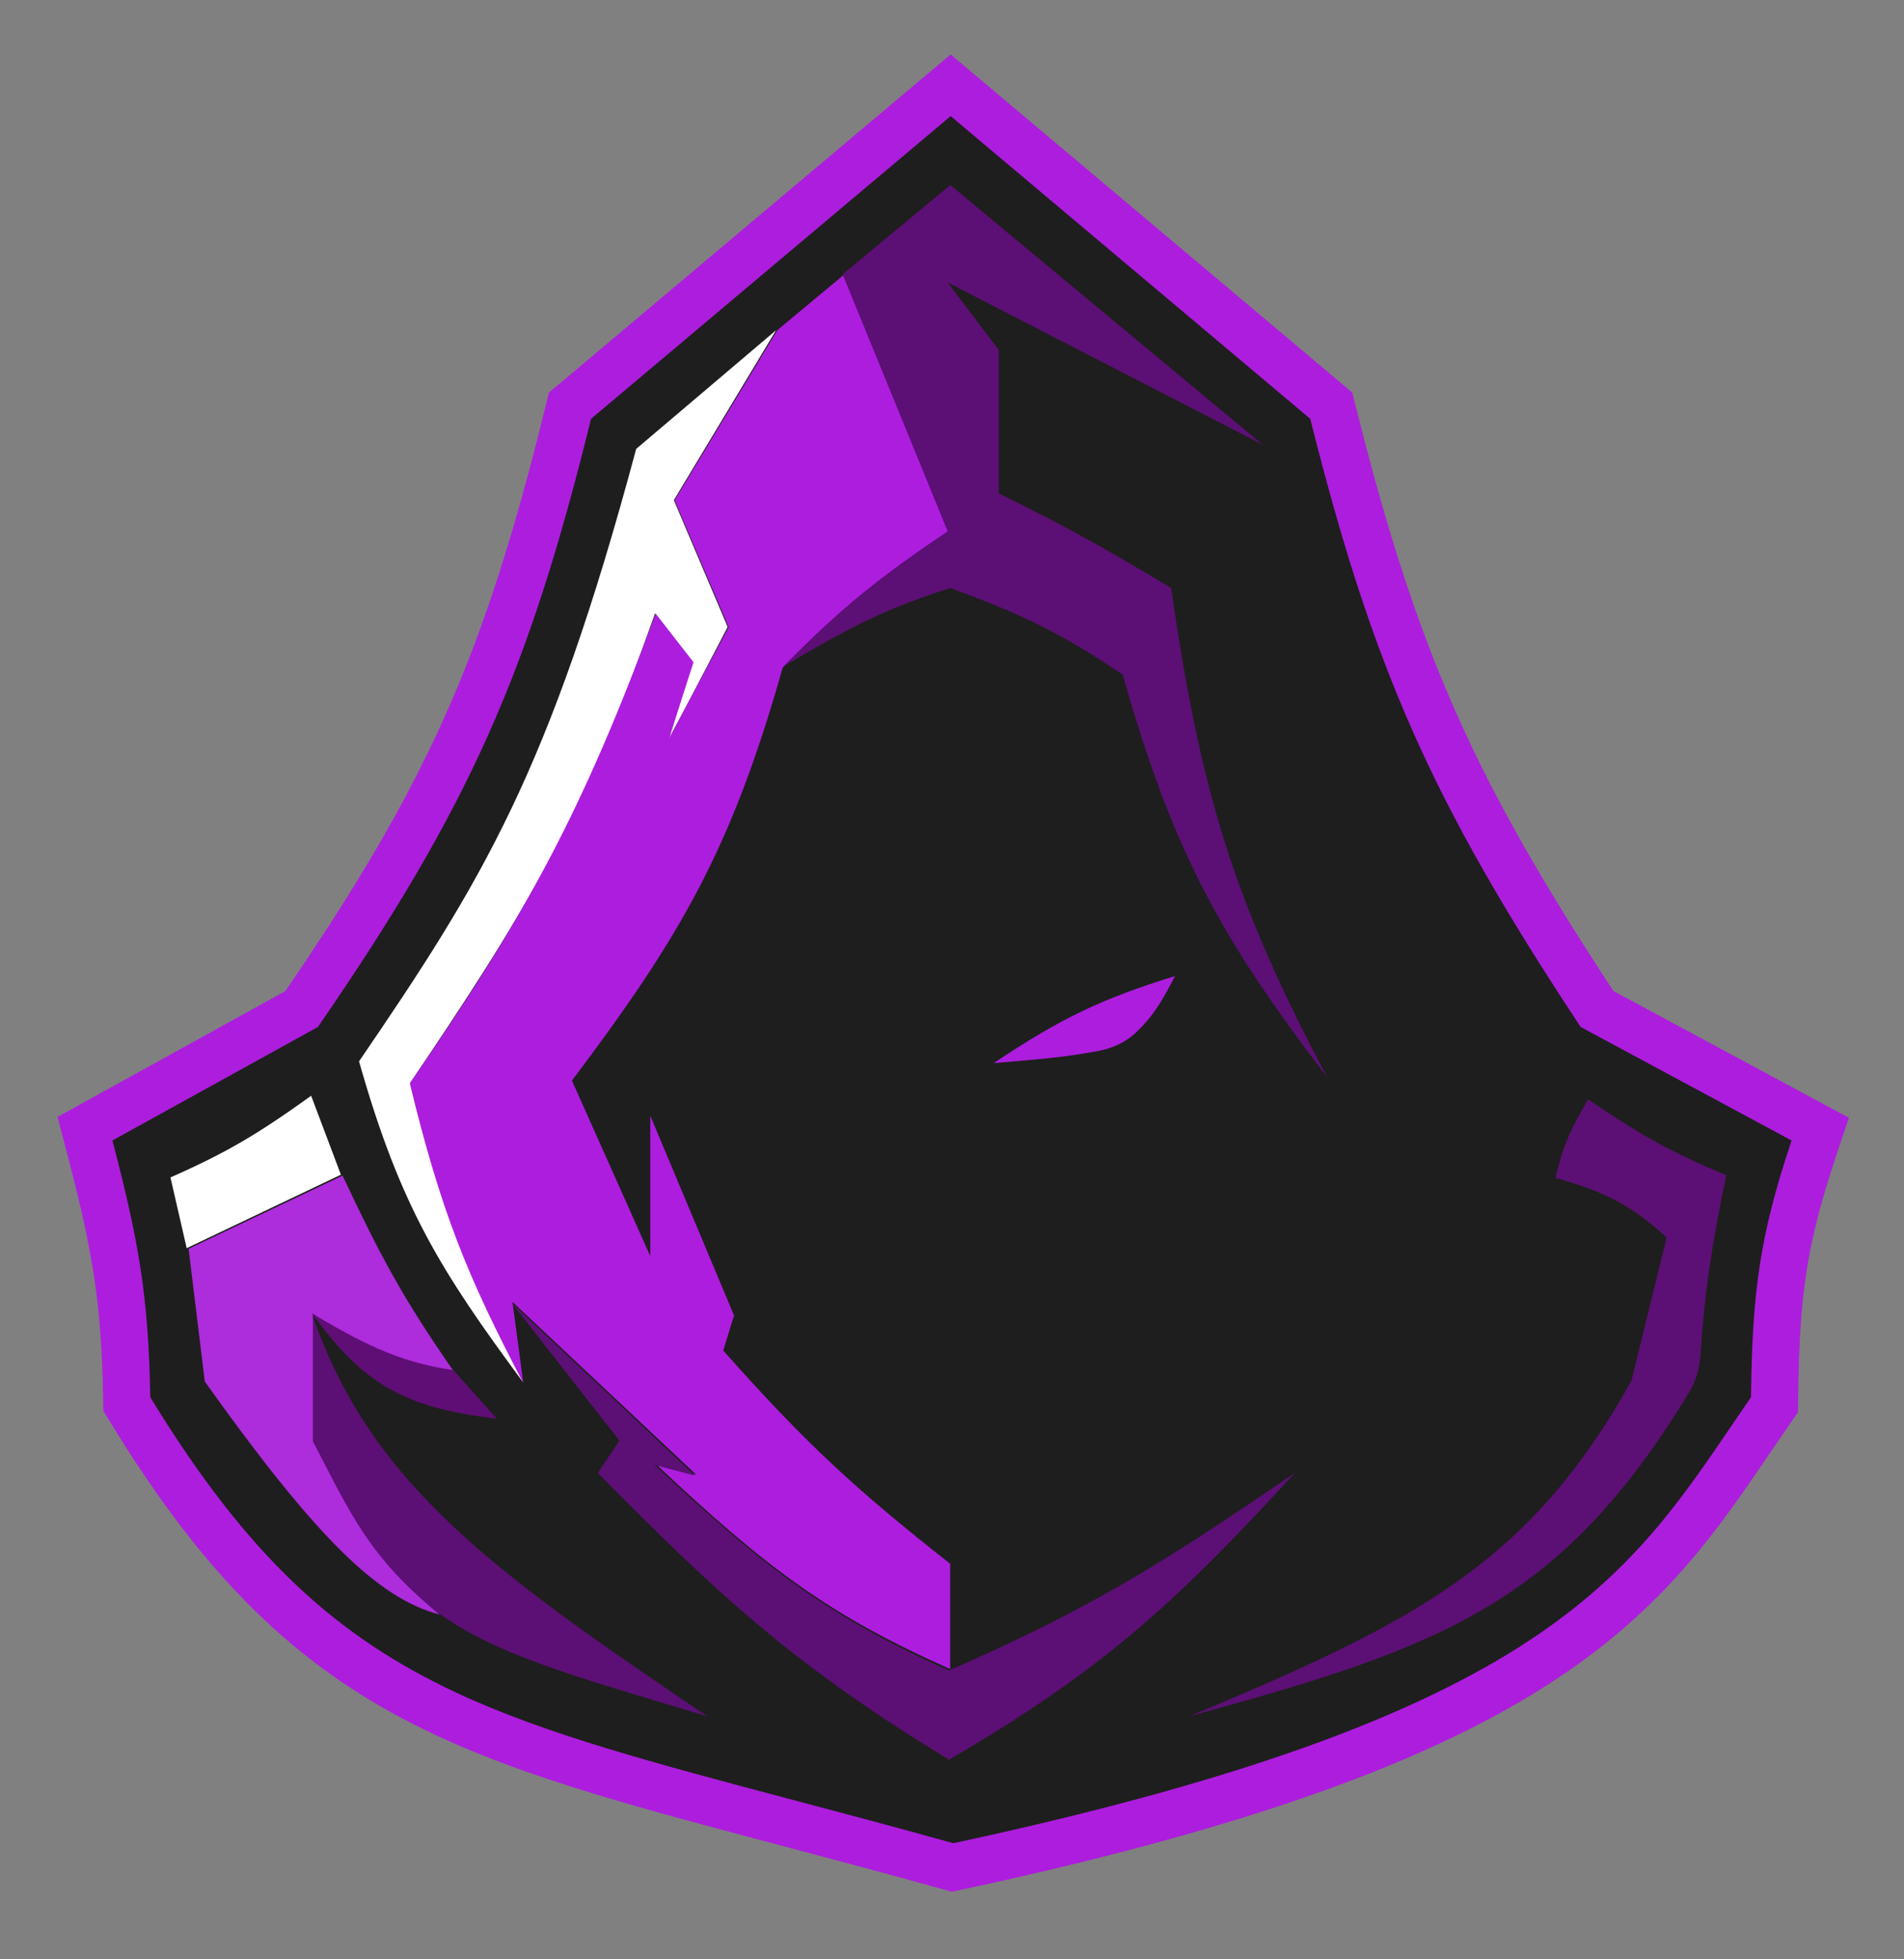 <svg width="525" height="540" viewBox="0 0 525 540" fill="none" xmlns="http://www.w3.org/2000/svg">
<rect x="0" y="0" width="525" height="540" fill="#808080" stroke="none"/>
<path d="M158.781 110.457L157.16 111.821L156.654 113.878C139.533 183.496 123.426 219.429 83.177 278.088L27.858 308.632L23.431 311.077L24.712 315.969C31.793 343.004 34.473 357.931 34.939 385.2L34.969 386.968L35.891 388.477C63.249 433.274 88.743 456.445 123.415 472.552C148.531 484.22 178.6 492.185 217.228 502.417C230.76 506.002 245.341 509.864 261.129 514.262L262.671 514.691L264.237 514.355C349.544 496.038 397.484 476.636 428.245 455.536C455.387 436.92 468.859 417.111 482.441 397.142C484.331 394.362 486.224 391.579 488.156 388.796L489.291 387.16L489.316 385.17C489.661 357.332 491.435 342.427 500.163 316.388L501.904 311.194L497.08 308.598L440.367 278.088C400.781 218.044 384.706 182.099 367.593 113.849L367.082 111.81L365.473 110.457L266.312 27.026L262.127 23.505L257.942 27.026L158.781 110.457Z" fill="#1E1E1E" stroke="#AD1DDE" stroke-width="13"/>
<path d="M86 397.758V362C102.13 409.171 136.502 433.474 195 473C127.808 452.886 112.13 449.906 86 397.758Z" fill="#5C0F75"/>
<path d="M99 292.513C110.362 332.627 121.577 350.331 144.258 381C128.671 349.761 121.258 332.667 113.097 298.462C144.077 252.638 160.531 226.013 180.613 169.077L191 182.462L184.323 204.026L200.645 172.795L185.806 137.846L214 91L175.419 123.718C151.471 212.987 132.938 242.815 99 292.513Z" fill="white"/>
<path d="M232.2 76.135L214.32 91.013L186.01 137.88L200.91 172.845L184.52 203.346L191.225 182.516L180.795 169.125C160.776 222.973 145.798 251.247 113 298.568C121.553 333.749 128.743 351.558 144.29 381.144L141.31 358.826L191.97 406.437L180.795 403.462C211.201 432.099 228.819 445.291 262 460V430.987C235.956 410.508 222.143 397.813 199.42 372.217L202.4 362.546L179.305 307.495V346.179L157.7 297.824C187.368 258.414 201.542 234.541 215.81 184.004C233.023 166.913 243.001 158.905 261.255 146.807V62C250.789 66.659 244.528 69.655 232.2 76.135Z" fill="#AD1DDE"/>
<path d="M262.04 51L232.337 75.6L261.297 146.418C242.167 159.357 232.106 167.358 216 183.691C233.504 173.343 243.429 167.984 262.04 162.073C281.464 169.186 291.985 174.113 309.564 185.927C323.521 235.154 336.835 258.781 366 297C339.538 247.161 330.965 217.365 322.931 162.073C304.577 150.993 294.177 145.245 275.406 135.982V96.473L261.297 77.836L348.178 122.564L262.04 51Z" fill="#5C0F75"/>
<path d="M51.476 344L94 323.75L85.794 302C71.125 312.523 62.669 317.588 47 324.5L51.476 344Z" fill="white"/>
<path d="M56.469 380.765L52 344.167L94.459 324C104.547 345.412 110.725 357.3 125 377.778L108.849 375.286C106.729 374.959 104.705 374.182 102.911 373.006L86.265 362.093V397.198C96.737 417.381 101.908 429.315 121.276 445C104.143 440.519 86.994 423.555 56.469 380.765Z" fill="#AD2CDB"/>
<path d="M137 391C111.196 387.979 100.198 381.391 86 362C98.75 369.436 109.25 375.385 125 377.615L137 391Z" fill="#5F0E75"/>
<path d="M170.793 397.024L141 359L191.648 406.716L180.476 403.734C209.549 430.763 226.533 444.646 261.662 460.396C301.403 443.048 321.635 430.132 357 405.97C323.296 442.824 302.892 460.927 261.662 485C219.902 459.449 199.469 441.114 164.834 405.97L170.793 397.024Z" fill="#5C0F75"/>
<path d="M459.413 341.608L449.838 380.544C421.494 431.525 389.178 447.408 328 473C397.124 454.102 430.238 442.281 465.806 383.62C467.61 380.645 468.619 377.234 468.852 373.762C470.126 354.722 472.078 343.083 476 323.877C459.645 317.123 451.618 312.248 437.879 303C433.538 310.518 431.176 314.812 428.909 324.623C441.943 328.345 448.844 331.479 459.106 340.624C459.381 340.869 459.501 341.25 459.413 341.608Z" fill="#5C0F75"/>
<path d="M324 269C303.486 275.375 292.541 280.628 274 293C285.38 291.988 292.451 291.583 302.802 289.658C306.601 288.951 310.227 287.36 313.051 284.721C318.117 279.987 320.507 275.692 324 269Z" fill="#AD1DDE"/>
</svg>
